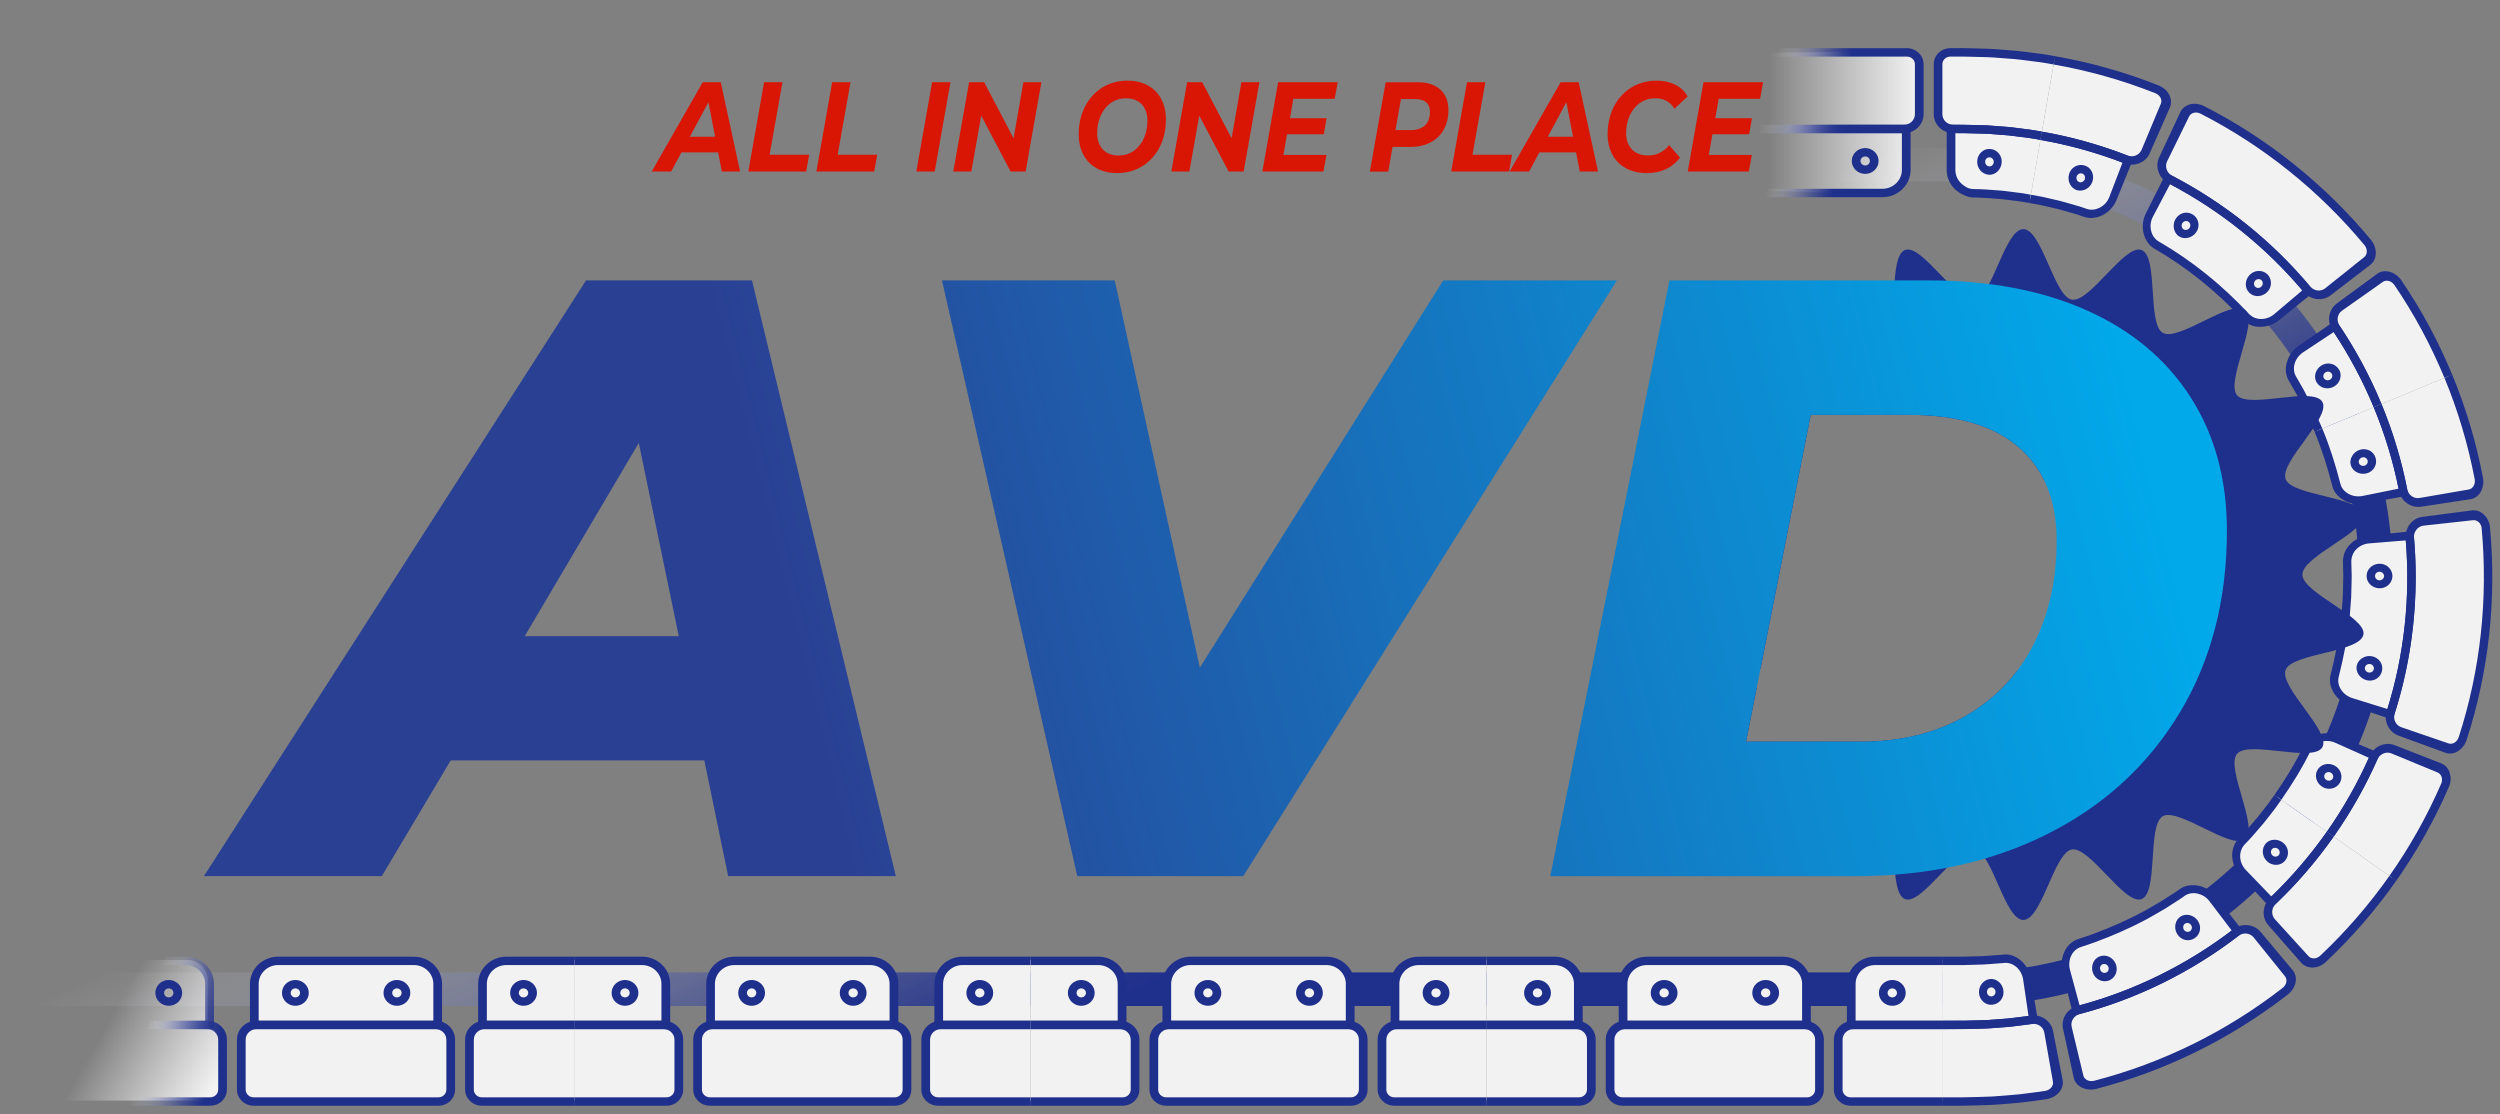 <svg width="893" height="398" viewBox="0 0 893 398" fill="none" xmlns="http://www.w3.org/2000/svg">
<rect x="0" y="0" width="893" height="398" fill="#808080" stroke="none"/>
<mask id="mask0_3047_1094" style="mask-type:luminance" maskUnits="userSpaceOnUse" x="0" y="0" width="893" height="398">
<path d="M892.8 0H0V397.51H892.8V0Z" fill="white"/>
</mask>
<g mask="url(#mask0_3047_1094)">
<path d="M701.4 359.34H-12.75V347.34H701.4C779.29 347.34 842.66 283.97 842.66 206.08C842.66 128.19 779.29 64.82 701.4 64.82H636.01V52.82H701.4C785.91 52.82 854.66 121.57 854.66 206.08C854.66 290.59 785.91 359.34 701.4 359.34Z" fill="url(#paint0_linear_3047_1094)"/>
<path d="M610.66 22.55L610.86 42.29L615.12 46.79V63.99L620.25 67.92L674.52 69.27L680.64 64.97L681.82 46.6L685.47 42.3V22.11L682.46 18.25L616.1 18.99C613.96 19.01 610.79 20.49 610.66 22.55Z" fill="url(#paint1_linear_3047_1094)"/>
<path d="M704.46 69.35L707.06 69.41C707.93 69.42 708.8 69.45 709.66 69.54L714.84 69.93C716.56 70.09 718.28 70.36 719.99 70.56C720.85 70.68 721.71 70.76 722.56 70.9L725.11 71.36L733.75 21.87C732.22 21.61 730.7 21.3 729.17 21.09L724.56 20.5C723.02 20.32 721.49 20.09 719.95 19.95L715.32 19.59C713.78 19.48 712.23 19.35 710.69 19.26L706.05 19.14L701.41 19.03H697.37C694.78 19.03 692.7 21.1 692.78 23.6L693.44 43.27L697.49 45.81V62.03C697.49 64.03 698.33 65.84 699.69 67.14C700.03 67.47 700.4 67.76 700.8 68.02C701 68.15 701.21 68.27 701.41 68.38C701.59 68.5 701.78 68.6 701.97 68.7C702.75 69.1 703.58 69.33 704.46 69.35Z" fill="#F2F2F2"/>
<path d="M687.11 40.81V22.95C687.11 19.79 684.44 17.21 681.16 17.21H615.15C611.87 17.21 609.2 19.78 609.2 22.95V40.81C609.2 44.54 612.34 47.57 616.21 47.57H680.1C683.96 47.56 687.11 44.53 687.11 40.81ZM681.16 20.21C682.72 20.21 684 21.44 684 22.95V40.81C684 42.88 682.25 44.57 680.1 44.57H616.21C614.06 44.57 612.31 42.88 612.31 40.81V22.95C612.31 21.44 613.58 20.21 615.15 20.21H681.16Z" fill="url(#paint2_linear_3047_1094)"/>
<path d="M682.46 60.72V44.56H613.84V60.72C613.84 66.08 618.36 70.44 623.92 70.44H672.37C677.94 70.44 682.46 66.08 682.46 60.72ZM679.35 47.56V60.72C679.35 64.43 676.22 67.44 672.38 67.44H623.93C620.09 67.44 616.96 64.42 616.96 60.72V47.56H679.35Z" fill="url(#paint3_linear_3047_1094)"/>
<path d="M671.03 57.5C671.03 54.96 668.88 52.89 666.24 52.89C663.6 52.89 661.45 54.96 661.45 57.5C661.45 60.04 663.6 62.11 666.24 62.11C668.88 62.12 671.03 60.05 671.03 57.5ZM667.92 57.5C667.92 58.39 667.17 59.11 666.25 59.11C665.33 59.11 664.57 58.39 664.57 57.5C664.57 56.61 665.32 55.89 666.25 55.89C667.17 55.89 667.92 56.61 667.92 57.5Z" fill="#1F2F8C"/>
<path d="M729.37 47.03C728.06 46.81 726.77 46.54 725.45 46.36L721.51 45.86C720.19 45.7 718.88 45.51 717.57 45.38L713.61 45.08L709.65 44.78L705.68 44.68L701.71 44.58L697.72 44.57C695.57 44.57 693.82 42.88 693.82 40.81V22.95C693.82 21.44 695.09 20.21 696.66 20.21H700.79C701.43 20.2 702.29 20.23 703.06 20.25L705.42 20.31L710.13 20.43C711.7 20.47 713.27 20.64 714.84 20.74L719.55 21.1C721.12 21.22 722.68 21.47 724.24 21.65L728.93 22.25C730.49 22.45 732.04 22.78 733.59 23.04L734.11 20.08C732.53 19.81 730.96 19.49 729.37 19.28L724.61 18.67C723.02 18.49 721.44 18.23 719.84 18.11L715.06 17.74C713.47 17.64 711.87 17.47 710.28 17.42L705.49 17.29L703.1 17.23C702.32 17.21 701.44 17.18 700.81 17.19H696.68C693.4 17.19 690.73 19.76 690.73 22.93V40.79C690.73 44.52 693.87 47.55 697.74 47.55L701.73 47.56L705.63 47.66L709.53 47.76L713.42 48.05L717.31 48.34C718.6 48.47 719.89 48.66 721.18 48.82L725.05 49.31C726.34 49.48 727.61 49.75 728.89 49.97L729.37 47.03Z" fill="#1F2F8C"/>
<path d="M725.44 69.56L722.9 69.1C722.05 68.95 721.19 68.88 720.34 68.76C718.63 68.56 716.92 68.3 715.2 68.12C711.75 67.88 708.32 67.53 704.85 67.53C704.03 67.51 703.25 67.3 702.53 66.94C702.17 66.76 701.83 66.54 701.51 66.29C701.17 66.04 700.8 65.77 700.5 65.47C699.24 64.25 698.46 62.57 698.46 60.72V47.56C701.08 47.53 703.61 47.62 706.15 47.68C707.42 47.72 708.69 47.72 709.96 47.79L713.76 48.08L717.56 48.37L721.34 48.85L725.12 49.33C726.38 49.51 727.62 49.77 728.87 49.98L729.39 47.02C727.99 46.79 726.6 46.48 725.18 46.31L720.95 45.77C718.13 45.35 715.29 45.19 712.45 44.97C709.62 44.69 706.77 44.71 703.92 44.62C701.08 44.51 698.21 44.57 695.36 44.56V60.72C695.36 63.4 696.49 65.83 698.32 67.59C699.23 68.47 700.34 69.18 701.51 69.68C702.53 70.2 703.63 70.51 704.8 70.54C708.19 70.54 711.55 70.89 714.93 71.12C716.61 71.29 718.28 71.54 719.95 71.74C720.79 71.85 721.63 71.93 722.46 72.07L724.95 72.52L725.44 69.56Z" fill="#1F2F8C"/>
<path d="M715 58.15C715.24 55.62 713.41 53.4 710.91 53.21C710.29 53.17 709.69 53.24 709.14 53.44C708.59 53.66 708.09 53.99 707.67 54.39C706.82 55.21 706.29 56.35 706.25 57.62C706.21 58.89 706.66 60.06 707.4 60.91C707.77 61.34 708.22 61.69 708.72 61.93C709.22 62.19 709.77 62.37 710.35 62.42C712.67 62.61 714.76 60.68 715 58.15ZM712.16 57.94C712.09 58.83 711.36 59.5 710.53 59.43C709.7 59.37 709.05 58.59 709.1 57.7C709.14 56.81 709.87 56.14 710.73 56.21C711.58 56.27 712.23 57.05 712.16 57.94Z" fill="#1F2F8C"/>
<path d="M780.46 40.42L772.13 58.32C772.77 60.3 773.35 62.3 773.91 64.27L766.07 79.57C766.79 81.44 767.53 83.19 768.14 85.1C781.42 92.92 793.24 103.05 803.16 114.65C805.35 115 807.58 115.38 809.85 115.8C814.78 112.14 819.74 108.5 824.71 104.92C826.56 104.95 828.42 105.01 830.31 105.09L846.19 92.63C846.5 90.94 846.79 89.24 847.07 87.52C830.76 67.79 810.34 51.59 787.59 40.04C785.37 38.93 781.48 38.58 780.46 40.42Z" fill="#F2F2F2"/>
<path d="M745.6 76.61C742.28 75.4 738.86 74.52 735.48 73.54L730.32 72.35L729.03 72.05L727.73 71.82L725.12 71.36L733.76 21.87C746.17 24.03 758.36 27.47 770.08 32.1C772.88 33.19 774.28 36 773.19 38.28L764.84 56.09L760.12 56.96L754.17 72.05C753.44 73.91 752.09 75.32 750.55 76.12C749.03 76.88 747.26 77.16 745.6 76.61Z" fill="#F2F2F2"/>
<path d="M818.49 135.27C822.05 141.21 825.16 147.4 827.84 153.78L874.25 134.55C869.51 123.09 863.61 112.1 856.7 101.82C855 99.35 851.9 98.62 849.94 100.15L834.32 112.12C834.41 113.72 834.52 115.28 834.55 116.87L821.08 125.91C817.78 128.16 816.62 132.35 818.49 135.27Z" fill="#F2F2F2"/>
<path d="M832.5 105.49L846.66 94.61C849.18 92.7 849.32 88.68 846.92 85.69C830.58 65.99 810.24 49.64 787.42 37.96C785.72 37.09 783.89 36.87 782.33 37.26C780.75 37.68 779.45 38.67 778.78 40.1L771.22 56.29C770.43 57.98 770.44 59.83 771.05 61.46C771.64 63.13 772.82 64.59 774.49 65.45C792.95 75.05 809.48 88.33 822.85 104.27C823.48 104.97 824.19 105.55 824.96 105.99C825.73 106.42 826.58 106.69 827.45 106.81C829.19 107.03 831.02 106.62 832.5 105.49ZM844.61 87.59C845.75 88.98 845.67 90.91 844.5 91.84L830.55 102.99C829.74 103.64 828.73 103.87 827.77 103.75C826.81 103.62 825.89 103.13 825.17 102.33C811.54 86.09 794.7 72.55 775.89 62.77C773.99 61.8 773.19 59.49 774.09 57.63L781.96 41.59C782.62 40.23 784.46 39.79 786.06 40.61C808.5 52.11 828.53 68.2 844.61 87.59Z" fill="#1F2F8C"/>
<path d="M814.14 114.35L826.66 104.14C812.31 86.45 794.11 71.94 773.79 61.7L766.54 76.14C765.34 78.54 765.14 81.17 765.7 83.43C766.29 85.66 767.57 87.69 769.58 88.84C781.27 95.6 791.88 104.21 801.07 114.12C801.9 114.94 802.79 115.63 803.83 116.06C804.86 116.5 806.01 116.73 807.19 116.75C809.57 116.77 812.06 116.03 814.14 114.35ZM822.39 103.71L812.35 112.21C810.93 113.41 809.2 113.97 807.56 113.94C806.74 113.93 805.95 113.76 805.23 113.45C804.52 113.13 803.86 112.67 803.28 112.08C793.88 101.96 783.04 93.16 771.09 86.25C769.67 85.43 768.75 84.03 768.38 82.42C767.99 80.86 768.15 79.05 769.02 77.41L775.15 65.77C793.13 75.23 809.26 88.2 822.39 103.71Z" fill="#1F2F8C"/>
<path d="M784.52 82.91C785.96 80.8 785.41 78 783.3 76.65C782.25 75.98 781.03 75.79 779.9 76.09C778.76 76.4 777.74 77.15 777.1 78.24C776.45 79.33 776.29 80.57 776.53 81.67C776.76 82.78 777.37 83.81 778.36 84.44C780.31 85.7 783.08 85 784.52 82.91ZM782.12 81.37C781.63 82.12 780.67 82.36 779.96 81.91C779.26 81.46 779.07 80.47 779.53 79.72C780 78.96 780.96 78.72 781.69 79.19C782.41 79.64 782.6 80.62 782.12 81.37Z" fill="#1F2F8C"/>
<path d="M809.72 104.45C811.58 102.72 811.69 99.83 809.97 98.02C808.18 96.27 805.27 96.39 803.53 98.24C801.78 100.1 801.76 102.9 803.42 104.53C805.03 106.22 807.86 106.18 809.72 104.45ZM807.76 102.38C807.12 103 806.13 103.01 805.56 102.41C804.98 101.81 804.98 100.84 805.6 100.2C806.22 99.57 807.25 99.52 807.84 100.13C808.44 100.75 808.4 101.76 807.76 102.38Z" fill="#1F2F8C"/>
<path d="M850.66 144.32C846.61 134.53 841.58 125.14 835.69 116.33C834.51 114.56 834.84 112.2 836.54 110.99L851.14 100.7C852.37 99.83 854.22 100.31 855.25 101.77C862.35 112.18 868.34 123.35 873.16 135L875.93 133.85C871.03 122.01 864.94 110.66 857.73 100.08C855.52 96.95 851.63 95.94 849.1 97.83L834.7 108.4C831.7 110.64 831.08 114.91 833.2 117.99C838.99 126.64 843.92 135.85 847.9 145.46L850.66 144.32Z" fill="#1F2F8C"/>
<path d="M829.53 153.07C826.84 146.73 823.78 140.54 820.22 134.62C818.5 131.86 819.54 127.96 822.63 125.88L833.59 118.61C839.2 127.08 844 136.08 847.89 145.46L850.66 144.31C846.34 133.78 840.84 123.74 834.35 114.38L821.06 123.56C818.84 125.1 817.48 127.25 816.83 129.55C816.19 131.85 816.44 134.18 817.65 136.15C821.13 141.94 824.12 147.99 826.75 154.2L829.53 153.07Z" fill="#1F2F8C"/>
<path d="M833.54 138.17C834.67 137.59 835.47 136.62 835.84 135.51C836.2 134.4 836.18 133.13 835.53 132.06C834.28 129.89 831.49 129.19 829.31 130.49C827.13 131.8 826.29 134.51 827.46 136.52C828.07 137.52 828.97 138.24 830.07 138.54C831.16 138.85 832.41 138.75 833.54 138.17ZM832.24 135.63C831.46 136.05 830.51 135.79 830.08 135.07C829.66 134.35 829.95 133.4 830.73 132.96C831.5 132.52 832.48 132.77 832.91 133.51C833.34 134.25 833.04 135.21 832.24 135.63Z" fill="#1F2F8C"/>
<path d="M771 30.5C759.09 25.78 746.69 22.28 734.08 20.08L733.56 23.04C745.97 25.21 758.17 28.65 769.89 33.3C771.56 33.96 772.45 35.63 771.86 37.02L764.98 53.51C764.17 55.42 761.91 56.34 759.93 55.55C750.06 51.71 739.8 48.85 729.37 47.03L728.85 49.99C739.09 51.78 749.15 54.58 758.84 58.35C760.59 59.05 762.47 58.95 764.11 58.31C765.73 57.7 767.13 56.48 767.88 54.78L775.07 38.43C775.71 36.98 775.59 35.36 774.87 33.89C774.16 32.42 772.77 31.22 771 30.5Z" fill="#1F2F8C"/>
<path d="M729.37 47.03L728.85 49.99C738.85 51.73 748.68 54.45 758.16 58.08L753.45 70.36C752.78 72.09 751.54 73.4 750.1 74.14C748.65 74.89 746.99 75.16 745.44 74.63L743 73.8C742.18 73.53 741.35 73.32 740.52 73.08C738.86 72.63 737.22 72.11 735.55 71.69L730.52 70.53C729.69 70.32 728.84 70.16 727.99 70.02L725.45 69.57L724.93 72.53L727.42 72.97C728.25 73.1 729.08 73.26 729.9 73.47L734.82 74.6C736.45 75.01 738.06 75.52 739.68 75.96C740.49 76.2 741.31 76.39 742.11 76.66L744.5 77.48C745.6 77.85 746.73 77.95 747.86 77.8C748.99 77.66 750.07 77.37 751.12 76.82C753.2 75.75 755.04 73.86 756.05 71.38L762.13 56.41C751.58 52.14 740.58 48.98 729.37 47.03Z" fill="#1F2F8C"/>
<path d="M747.43 64.81C748.23 62.4 746.97 59.73 744.54 59.09C742.13 58.41 739.66 59.85 739.03 62.32C738.4 64.79 739.71 67.31 741.95 67.95C744.2 68.54 746.63 67.23 747.43 64.81ZM744.72 63.94C744.46 64.79 743.59 65.3 742.79 65.07C741.99 64.84 741.53 63.96 741.77 63.1C742.01 62.24 742.87 61.74 743.7 61.97C744.52 62.2 744.98 63.08 744.72 63.94Z" fill="#1F2F8C"/>
<path d="M883.56 183.91L863.98 186.48C862.66 188.08 861.39 189.64 859.97 191.17L842.84 192.76C841.65 194.38 840.45 195.95 839.26 197.49C839.47 205.21 839.1 212.94 838.12 220.55C837.09 228.16 835.4 235.63 833.15 242.91L834.51 246.01C834.97 247.06 835.41 248.12 835.79 249.17C841.51 251.36 847.22 253.59 852.92 255.87C853.9 257.45 854.87 259.06 855.83 260.7L874.86 267.43C876.44 266.78 878.02 266.11 879.61 265.41C887.5 240.99 890.19 215.06 887.73 189.74C887.6 187.25 885.61 183.79 883.56 183.91Z" fill="#F2F2F2"/>
<path d="M834.37 173.88C832.67 167.04 830.59 160.28 827.84 153.77L874.25 134.54C879.07 146.18 882.7 158.32 885.07 170.69C885.6 173.65 883.97 176.34 881.49 176.63L861.96 179.13L858.75 175.6L842.82 178.67C840.85 179.05 838.97 178.66 837.46 177.79C835.91 176.94 834.76 175.58 834.37 173.88Z" fill="#F2F2F2"/>
<path d="M823.99 266.83C820.98 273.06 817.32 278.97 813.37 284.65L854.46 313.55C861.59 303.42 867.71 292.57 872.7 281.21C873.98 278.49 872.86 275.45 870.52 274.62L852.05 267.84C850.79 268.79 849.46 269.69 848.13 270.56L833.28 264.03C831.45 263.23 829.49 263.17 827.82 263.68C826.15 264.18 824.83 265.3 823.99 266.83Z" fill="#F2F2F2"/>
<path d="M856.7 262.75L873.48 268.87C876.44 269.97 879.87 267.91 881.1 264.27C885.05 252.08 887.75 239.47 889.13 226.74C890.52 214.01 890.61 201.2 889.43 188.45C889.32 186.55 888.4 184.9 887.23 183.79C886.04 182.68 884.52 182.11 882.96 182.32L865.25 184.62C863.4 184.86 861.83 185.87 860.77 187.25C860.24 187.94 859.84 188.73 859.61 189.58C859.36 190.43 859.22 191.35 859.29 192.29C861.09 213.02 858.85 234.11 852.55 253.95C851.35 257.5 853.21 261.44 856.7 262.75ZM878.24 263.35C877.67 265.06 876.04 266.04 874.61 265.55L857.71 259.75C855.75 259.07 854.72 256.87 855.4 254.86C861.82 234.65 864.1 213.16 862.27 192.04C862.18 190.97 862.55 189.97 863.14 189.2C863.73 188.43 864.61 187.89 865.63 187.77L883.39 185.81C884.88 185.64 886.33 186.95 886.44 188.74C888.77 213.78 886.05 239.33 878.24 263.35Z" fill="#1F2F8C"/>
<path d="M839.32 251.98L854.65 257.08C861.87 235.48 864.36 212.34 862.09 189.69L846.02 191.31C843.35 191.58 841.01 192.82 839.37 194.52C838.55 195.37 837.91 196.34 837.5 197.38C837.29 197.9 837.15 198.44 837.06 199C836.95 199.56 836.89 200.13 836.9 200.71L837.03 205.79C837.01 207.48 836.94 209.17 836.91 210.87C836.88 211.72 836.89 212.56 836.84 213.41L836.64 215.94C836.48 217.62 836.45 219.32 836.21 220.99C835.5 227.71 834.18 234.34 832.53 240.87C831.88 243.1 832.38 245.42 833.62 247.44C834.79 249.42 836.78 251.13 839.32 251.98ZM852.78 253.26L840.22 249.35C836.69 248.22 834.53 244.75 835.42 241.63C837.11 234.95 838.46 228.18 839.19 221.31C839.43 219.6 839.47 217.87 839.63 216.15L839.83 213.57C839.89 212.71 839.88 211.84 839.91 210.98C839.94 209.25 840.02 207.52 840.03 205.79L839.89 200.6C839.89 198.95 840.48 197.43 841.62 196.25C842.75 195.08 844.37 194.25 846.22 194.1L859.33 193.03C861 213.27 858.83 233.85 852.78 253.26Z" fill="#1F2F8C"/>
<path d="M849.88 210.14C852.42 210.22 854.56 208.25 854.59 205.74C854.52 203.23 852.4 201.27 849.86 201.36C847.32 201.45 845.29 203.43 845.36 205.76C845.33 208.1 847.32 210.06 849.88 210.14ZM849.95 207.29C849.05 207.28 848.37 206.59 848.36 205.76C848.34 204.92 849.04 204.23 849.93 204.22C850.82 204.21 851.56 204.89 851.59 205.75C851.6 206.61 850.83 207.3 849.95 207.29Z" fill="#1F2F8C"/>
<path d="M845.36 242.97C847.82 243.61 850.28 242.15 850.84 239.71C851.11 238.49 850.89 237.29 850.22 236.33C849.54 235.37 848.5 234.66 847.25 234.42C846 234.18 844.78 234.44 843.83 235.04C842.87 235.64 842.1 236.56 841.84 237.7C841.32 239.96 842.9 242.33 845.36 242.97ZM846 240.2C845.13 239.99 844.58 239.17 844.77 238.35C844.96 237.54 845.82 237.03 846.69 237.21C847.56 237.39 848.11 238.22 847.92 239.06C847.73 239.89 846.87 240.4 846 240.2Z" fill="#1F2F8C"/>
<path d="M833.58 298.86C839.68 290.19 844.92 280.92 849.2 271.23C849.64 270.25 850.44 269.55 851.33 269.16C852.22 268.77 853.25 268.71 854.2 269.11L870.71 275.93C872.1 276.5 872.73 278.34 871.97 279.97C866.95 291.54 860.74 302.58 853.49 312.88L855.94 314.61C863.3 304.14 869.61 292.92 874.71 281.17C875.53 279.44 875.52 277.56 875.03 276.02C874.52 274.47 873.47 273.25 871.99 272.67L855.35 266.17C853.61 265.49 851.75 265.62 850.16 266.32C849.36 266.67 848.63 267.18 848.02 267.81C847.39 268.43 846.83 269.17 846.44 270.03C842.24 279.54 837.1 288.64 831.11 297.15L833.58 298.86Z" fill="#1F2F8C"/>
<path d="M814.87 285.7C818.81 280.04 822.46 274.16 825.47 267.95C825.84 267.22 826.39 266.62 826.99 266.11C827.59 265.6 828.3 265.23 829.08 264.98C830.63 264.5 832.45 264.55 834.15 265.31L846.16 270.68C842.02 279.95 836.97 288.82 831.13 297.13L833.58 298.86C840.13 289.55 845.71 279.56 850.17 269.09L835.3 262.78C832.83 261.74 830.18 261.69 827.93 262.39C825.65 263.08 823.9 264.57 822.79 266.61C819.84 272.68 816.28 278.44 812.42 283.97L814.87 285.7Z" fill="#1F2F8C"/>
<path d="M829.63 281.11C831.82 282.41 834.61 281.7 835.86 279.53C837.04 277.32 836.09 274.56 833.83 273.42C831.55 272.27 828.87 273.04 827.77 275.09C826.6 277.12 827.44 279.82 829.63 281.11ZM831.05 278.65C830.27 278.21 829.98 277.27 830.4 276.55C830.82 275.83 831.74 275.55 832.54 275.97C833.32 276.38 833.67 277.36 833.24 278.1C832.8 278.83 831.82 279.08 831.05 278.65Z" fill="#1F2F8C"/>
<path d="M886.91 170.62C884.52 158.04 880.84 145.69 875.94 133.85L873.17 135C877.99 146.65 881.61 158.8 883.96 171.18C884.28 172.95 883.32 174.59 881.84 174.85L864.24 177.88C862.2 178.22 860.23 176.8 859.86 174.7C857.81 164.31 854.73 154.12 850.68 144.33L847.91 145.48C851.89 155.09 854.91 165.08 856.92 175.28C857.58 178.97 861.12 181.53 864.8 181L882.46 178.31C885.58 177.85 887.58 174.4 886.91 170.62Z" fill="#1F2F8C"/>
<path d="M850.66 144.32L847.89 145.47C851.78 154.85 854.76 164.6 856.77 174.56L843.87 177.16C840.27 177.86 836.67 175.86 835.96 172.69C834.24 166.02 832.19 159.43 829.52 153.08L826.75 154.23C829.37 160.44 831.37 166.89 833.05 173.41C833.55 175.67 835.13 177.47 837.16 178.65C839.15 179.83 841.72 180.38 844.36 179.9L860.26 177.01C858.23 165.81 855.01 154.84 850.66 144.32Z" fill="#1F2F8C"/>
<path d="M845.34 169.09C847.82 168.47 849.26 166.01 848.58 163.6C848.24 162.4 847.44 161.46 846.42 160.93C845.36 160.41 844.1 160.29 842.89 160.68C841.68 161.07 840.74 161.88 840.19 162.86C839.6 163.86 839.39 165.02 839.71 166.15C840.34 168.39 842.89 169.71 845.34 169.09ZM844.57 166.35C843.71 166.59 842.83 166.13 842.6 165.32C842.37 164.52 842.88 163.65 843.73 163.4C844.58 163.15 845.47 163.6 845.7 164.43C845.93 165.26 845.42 166.12 844.57 166.35Z" fill="#1F2F8C"/>
<path d="M817.91 347.9L805.21 332.78C803.13 332.51 801.09 332.21 799.07 331.89L788.51 318.31C786.53 318.21 784.59 318.09 782.61 317.84C780.99 318.89 779.43 320.02 777.78 321.01L772.84 323.98L767.76 326.7C766.07 327.6 764.3 328.36 762.58 329.21C755.62 332.41 748.42 335.02 741.07 337.04C739.83 338.88 738.54 340.74 737.2 342.61C738.42 348.63 739.6 354.66 740.72 360.68C739.91 362.34 739.06 364 738.19 365.68L742.71 385.36C744.11 386.36 745.53 387.35 746.97 388.33C759.38 385.11 771.45 380.63 782.9 374.95C794.35 369.26 805.2 362.4 815.23 354.54C817.17 352.98 819.11 349.57 817.91 347.9Z" fill="#F2F2F2"/>
<path d="M799.89 300.99L801.72 299.07L802.64 298.11L803.51 297.11L806.99 293.1L810.26 288.93L811.08 287.89L811.84 286.81L813.37 284.65L854.46 313.55C847.22 323.84 838.95 333.4 829.81 342.04C828.73 343.07 827.4 343.62 826.15 343.65C824.87 343.66 823.69 343.18 822.89 342.22L810.29 327.12C810.75 325.61 811.12 324.02 811.51 322.49L800.36 310.71C798.99 309.26 798.28 307.44 798.21 305.7C798.17 304.83 798.31 303.98 798.59 303.2C798.86 302.37 799.28 301.63 799.89 300.99Z" fill="#F2F2F2"/>
<path d="M715.93 342.13C714.21 342.31 712.47 342.4 710.75 342.55C709.89 342.61 709.02 342.7 708.16 342.74L705.56 342.8L702.96 342.87L701.66 342.91C701.24 342.92 700.66 342.91 700.17 342.92H694.01V393.16H698.04H700.06C700.74 393.16 701.36 393.17 702.18 393.14C705.27 393.06 708.36 393.01 711.45 392.88L720.71 392.16L729.93 390.98C732.89 390.46 734.87 388 734.32 385.56L730.14 366.32L725.75 364.52L723.31 348.48C722.67 344.54 719.37 341.68 715.93 342.13Z" fill="#F2F2F2"/>
<path d="M736.91 367.49L740.73 384.94C741.39 388.03 744.97 389.86 748.71 388.97C773.55 382.56 797 370.97 817.2 355.25C818.7 354.07 819.66 352.5 819.98 350.92C820.3 349.35 819.93 347.72 818.92 346.52L807.45 332.83C806.24 331.39 804.59 330.66 802.82 330.47C801.06 330.3 799.24 330.76 797.76 331.92C781.26 344.6 762.24 353.98 742.12 359.3C740.31 359.84 738.81 360.87 737.87 362.37C736.92 363.84 736.51 365.67 736.91 367.49ZM747.96 386.07C746.21 386.49 744.5 385.62 744.16 384.15L740 366.78C739.52 364.74 740.84 362.79 742.89 362.2C763.39 356.78 782.77 347.22 799.58 334.3C801.25 332.98 803.68 333.22 804.99 334.83L816.2 348.74C817.15 349.91 816.78 351.77 815.36 352.88C795.48 368.36 772.4 379.77 747.96 386.07Z" fill="#1F2F8C"/>
<path d="M736.7 347.11L740.61 362.79C762.74 357.36 783.57 346.95 801.43 332.86L791.41 320.18C789.75 318.08 787.45 316.79 785.17 316.35C784.04 316.15 782.87 316.12 781.74 316.3C780.62 316.49 779.56 316.91 778.62 317.58C777.27 318.6 775.82 319.46 774.4 320.38C772.98 321.29 771.58 322.23 770.09 323.04C768.62 323.87 767.17 324.74 765.7 325.55L761.2 327.85C755.13 330.77 748.89 333.37 742.45 335.39C740.24 336.09 738.51 337.65 737.48 339.8C736.45 341.95 736.05 344.5 736.7 347.11ZM742.82 359.1L739.39 346.4C738.45 342.8 740.24 339.21 743.35 338.25C749.92 336.18 756.3 333.53 762.51 330.54L767.11 328.18C768.62 327.35 770.1 326.46 771.6 325.61C773.12 324.79 774.55 323.82 776 322.89C777.45 321.95 778.93 321.07 780.31 320.03C781.65 319.08 783.3 318.83 784.92 319.18C786.55 319.54 788.07 320.41 789.21 321.9L797.17 332.38C781.01 344.68 762.44 353.82 742.82 359.1Z" fill="#1F2F8C"/>
<path d="M777.67 333.6C778.32 334.68 779.36 335.45 780.48 335.73C781.6 336 782.82 335.83 783.87 335.16C785.98 333.82 786.52 331 785.05 328.88C783.62 326.81 780.85 326.14 778.89 327.39C777.91 328.02 777.29 329.03 777.07 330.17C776.86 331.29 777.01 332.5 777.67 333.6ZM780.09 332.1C779.62 331.34 779.81 330.36 780.51 329.91C781.21 329.46 782.18 329.7 782.67 330.44C783.16 331.18 782.97 332.16 782.25 332.63C781.53 333.09 780.56 332.85 780.09 332.1Z" fill="#1F2F8C"/>
<path d="M747.53 347.33C748.31 349.75 750.87 351.07 753.24 350.27C755.6 349.43 756.7 346.7 755.77 344.36C754.82 341.98 752.31 340.81 750.12 341.59C747.91 342.32 746.75 344.9 747.53 347.33ZM750.22 346.41C749.93 345.57 750.34 344.67 751.13 344.4C751.93 344.15 752.81 344.56 753.12 345.4C753.43 346.23 753.04 347.18 752.23 347.44C751.41 347.72 750.51 347.26 750.22 346.41Z" fill="#1F2F8C"/>
<path d="M694 367.6L701.98 367.59L709.93 367.38L717.86 366.78L725.75 365.78C727.85 365.43 729.85 366.77 730.22 368.81L733.31 386.4C733.58 387.88 732.35 389.35 730.58 389.66C727.47 390.15 724.33 390.49 721.21 390.9C718.08 391.22 714.94 391.41 711.8 391.66C708.66 391.83 705.52 391.85 702.37 391.94L701.22 391.96H700.19H698.13H694V394.96H698.13H700.19H701.22L702.39 394.94C705.58 394.85 708.78 394.82 711.97 394.65C715.16 394.4 718.35 394.21 721.53 393.88C724.7 393.47 727.89 393.12 731.05 392.62C734.83 391.96 737.4 388.87 736.77 385.77L733.34 368.24C732.59 364.58 728.99 362.17 725.3 362.8L717.56 363.78L709.78 364.37L701.98 364.58L694.01 364.59V367.6H694Z" fill="#1F2F8C"/>
<path d="M694 344.72H700.06H701.55L702.85 344.68L705.44 344.61C707.17 344.57 708.9 344.55 710.62 344.38L715.79 343.98C719.02 343.56 722.11 346.21 722.67 349.88L724.58 362.9C722.06 363.21 719.54 363.57 717.02 363.83L709.42 364.4L701.8 364.59L694.01 364.6V367.6C699.74 367.62 705.43 367.59 711.11 367.28L715.37 366.96C716.79 366.86 718.21 366.76 719.62 366.55L723.85 366.01L725.97 365.74L728.07 365.37L725.42 349.43C724.97 346.77 723.6 344.61 721.81 343.06C720 341.51 717.78 340.69 715.48 340.99L710.43 341.38C708.75 341.55 707.05 341.57 705.36 341.61L702.82 341.68L701.55 341.72H700.06H694V344.72Z" fill="#1F2F8C"/>
<path d="M706.89 354.52C706.97 357.05 709.08 359.14 711.57 358.9C714.07 358.71 715.9 356.5 715.64 353.96C715.39 351.43 713.29 349.51 710.96 349.69C708.65 349.92 706.81 351.96 706.89 354.52ZM709.74 354.42C709.69 353.53 710.33 352.75 711.16 352.69C711.99 352.63 712.73 353.3 712.8 354.18C712.87 355.07 712.23 355.84 711.38 355.91C710.52 355.97 709.79 355.31 709.74 354.42Z" fill="#1F2F8C"/>
<path d="M830.87 343.54C840.17 334.77 848.59 325.06 855.95 314.59L853.5 312.86C846.26 323.16 837.97 332.71 828.81 341.35C827.51 342.59 825.63 342.68 824.61 341.56L812.59 328.35C811.2 326.81 811.33 324.37 812.87 322.9C820.53 315.59 827.48 307.52 833.57 298.86L831.12 297.13C825.14 305.63 818.32 313.55 810.8 320.73C809.42 322.02 808.75 323.8 808.59 325.51C808.46 327.24 808.97 329.03 810.2 330.43L821.97 343.87C824.03 346.25 828.13 346.23 830.87 343.54Z" fill="#1F2F8C"/>
<path d="M833.58 298.86L831.13 297.13C825.29 305.44 818.65 313.18 811.34 320.23L802.21 310.76C799.65 308.07 799.54 304.09 801.75 301.69C804.19 299.24 806.38 296.57 808.63 293.96L811.83 289.89C812.38 289.22 812.88 288.52 813.37 287.81L814.87 285.7L812.42 283.97L810.95 286.03C810.47 286.72 809.98 287.41 809.44 288.06L806.31 292.04C804.1 294.59 801.96 297.21 799.57 299.6C798.77 300.44 798.2 301.44 797.85 302.52C797.46 303.57 797.29 304.71 797.34 305.88C797.43 308.22 798.37 310.7 800.19 312.66L811.17 324.51C819.51 316.78 827.03 308.16 833.58 298.86Z" fill="#1F2F8C"/>
<path d="M809.79 307.65C811.62 309.39 814.6 309.39 816.2 307.47C817.84 305.57 817.58 302.72 815.61 301.1C813.65 299.48 810.8 299.59 809.28 301.36C807.8 303.15 807.93 305.88 809.79 307.65ZM811.74 305.57C811.08 304.97 810.99 303.97 811.53 303.34C812.08 302.71 813.07 302.67 813.74 303.25C814.41 303.83 814.51 304.83 813.95 305.48C813.4 306.12 812.4 306.17 811.74 305.57Z" fill="#1F2F8C"/>
<path d="M650.01 389.62L649.81 369.88L645.55 365.38V348.18L640.42 344.25L586.15 342.9L580.03 347.2L578.85 365.57L575.2 369.87V390.06L578.21 393.92L644.57 393.18C646.71 393.16 649.88 391.67 650.01 389.62Z" fill="#F2F2F2"/>
<path d="M668.87 342.9H694.01V393.14H661.25C658.66 393.14 656.58 391.07 656.66 388.57L657.32 368.9L661.37 366.36V350.13C661.36 346.14 664.72 342.9 668.87 342.9Z" fill="#F2F2F2"/>
<path d="M555.66 342.9H531.03V393.14H563.29C565.88 393.14 567.96 391.07 567.88 388.57L567.22 368.9L563.17 366.36V350.13C563.16 346.14 559.8 342.9 555.66 342.9Z" fill="#F2F2F2"/>
<path d="M573.57 371.36V389.22C573.57 392.38 576.24 394.96 579.52 394.96H645.53C648.81 394.96 651.48 392.39 651.48 389.22V371.36C651.48 367.63 648.34 364.6 644.47 364.6H580.57C576.71 364.6 573.57 367.63 573.57 371.36ZM579.51 391.96C577.95 391.96 576.67 390.73 576.67 389.22V371.36C576.67 369.29 578.42 367.6 580.57 367.6H644.46C646.61 367.6 648.36 369.29 648.36 371.36V389.22C648.36 390.73 647.09 391.96 645.52 391.96H579.51Z" fill="#1F2F8C"/>
<path d="M578.21 351.45V367.61H646.83V351.45C646.83 346.09 642.31 341.73 636.75 341.73H588.3C582.73 341.72 578.21 346.09 578.21 351.45ZM581.32 364.6V351.44C581.32 347.73 584.45 344.719 588.29 344.719H636.74C640.58 344.719 643.71 347.74 643.71 351.44V364.6H581.32Z" fill="#1F2F8C"/>
<path d="M625.91 354.659C625.91 357.199 628.06 359.269 630.7 359.269C633.34 359.269 635.49 357.199 635.49 354.659C635.49 352.119 633.34 350.049 630.7 350.049C628.06 350.049 625.91 352.119 625.91 354.659ZM629.02 354.659C629.02 353.769 629.77 353.049 630.69 353.049C631.61 353.049 632.37 353.769 632.37 354.659C632.37 355.549 631.62 356.269 630.69 356.269C629.77 356.279 629.02 355.549 629.02 354.659Z" fill="#1F2F8C"/>
<path d="M589.64 354.659C589.64 357.199 591.79 359.269 594.43 359.269C597.07 359.269 599.22 357.199 599.22 354.659C599.22 352.119 597.07 350.049 594.43 350.049C591.79 350.049 589.64 352.119 589.64 354.659ZM592.75 354.659C592.75 353.769 593.5 353.049 594.42 353.049C595.34 353.049 596.1 353.769 596.1 354.659C596.1 355.549 595.35 356.269 594.42 356.269C593.5 356.279 592.75 355.549 592.75 354.659Z" fill="#1F2F8C"/>
<path d="M531.03 367.6H562.97C565.12 367.6 566.87 369.29 566.87 371.36V389.22C566.87 390.73 565.6 391.96 564.03 391.96H531.03V394.96H564.03C567.31 394.96 569.98 392.39 569.98 389.22V371.36C569.98 367.63 566.84 364.6 562.97 364.6H531.03V367.6Z" fill="#1F2F8C"/>
<path d="M531.03 344.72H555.25C559.09 344.72 562.22 347.74 562.22 351.44V364.6H531.03V367.6H565.34V351.44C565.34 346.08 560.82 341.72 555.26 341.72H531.04V344.72H531.03Z" fill="#1F2F8C"/>
<path d="M544.41 354.66C544.41 357.2 546.56 359.27 549.2 359.27C551.84 359.27 553.99 357.2 553.99 354.66C553.99 352.12 551.84 350.05 549.2 350.05C546.56 350.05 544.41 352.12 544.41 354.66ZM547.52 354.66C547.52 353.77 548.27 353.05 549.19 353.05C550.11 353.05 550.87 353.77 550.87 354.66C550.87 355.55 550.12 356.27 549.19 356.27C548.27 356.28 547.52 355.55 547.52 354.66Z" fill="#1F2F8C"/>
<path d="M661.01 394.96H694V391.96H661.01C659.45 391.96 658.17 390.73 658.17 389.22V371.36C658.17 369.29 659.92 367.6 662.07 367.6H694V364.6H662.07C658.21 364.6 655.06 367.63 655.06 371.36V389.22C655.06 392.38 657.73 394.96 661.01 394.96Z" fill="#1F2F8C"/>
<path d="M694 367.6V364.6H662.82V351.44C662.82 347.73 665.95 344.72 669.79 344.72H694V341.72H669.79C664.23 341.72 659.71 346.08 659.71 351.44V367.6H694Z" fill="#1F2F8C"/>
<path d="M671.14 354.66C671.14 357.2 673.29 359.27 675.93 359.27C678.57 359.27 680.72 357.2 680.72 354.66C680.72 352.12 678.57 350.05 675.93 350.05C673.29 350.05 671.14 352.12 671.14 354.66ZM674.25 354.66C674.25 353.77 675 353.05 675.92 353.05C676.84 353.05 677.6 353.77 677.6 354.66C677.6 355.55 676.85 356.27 675.92 356.27C675 356.28 674.25 355.55 674.25 354.66Z" fill="#1F2F8C"/>
<path d="M487.04 389.62L486.84 369.88L482.58 365.38V348.18L477.45 344.25L423.18 342.9L417.06 347.2L415.88 365.57L412.23 369.87V390.06L415.24 393.92L481.6 393.18C483.73 393.16 486.91 391.67 487.04 389.62Z" fill="#F2F2F2"/>
<path d="M505.89 342.9H531.03V393.14H498.27C495.68 393.14 493.6 391.07 493.68 388.57L494.34 368.9L498.39 366.36V350.13C498.39 346.14 501.75 342.9 505.89 342.9Z" fill="#F2F2F2"/>
<path d="M392.68 342.9H368.05V393.14H400.31C402.9 393.14 404.98 391.07 404.9 388.57L404.24 368.9L400.19 366.36V350.13C400.18 346.14 396.83 342.9 392.68 342.9Z" fill="#F2F2F2"/>
<path d="M410.59 371.36V389.22C410.59 392.38 413.26 394.96 416.54 394.96H482.55C485.83 394.96 488.5 392.39 488.5 389.22V371.36C488.5 367.63 485.36 364.6 481.49 364.6H417.6C413.73 364.6 410.59 367.63 410.59 371.36ZM416.54 391.96C414.98 391.96 413.7 390.73 413.7 389.22V371.36C413.7 369.29 415.45 367.6 417.6 367.6H481.49C483.64 367.6 485.39 369.29 485.39 371.36V389.22C485.39 390.73 484.12 391.96 482.55 391.96H416.54Z" fill="#1F2F8C"/>
<path d="M415.23 351.45V367.61H483.85V351.45C483.85 346.09 479.33 341.73 473.77 341.73H425.32C419.76 341.72 415.23 346.09 415.23 351.45ZM418.34 364.6V351.44C418.34 347.73 421.47 344.719 425.31 344.719H473.76C477.6 344.719 480.73 347.74 480.73 351.44V364.6H418.34Z" fill="#1F2F8C"/>
<path d="M462.94 354.659C462.94 357.199 465.09 359.269 467.73 359.269C470.37 359.269 472.52 357.199 472.52 354.659C472.52 352.119 470.37 350.049 467.73 350.049C465.08 350.049 462.94 352.119 462.94 354.659ZM466.05 354.659C466.05 353.769 466.8 353.049 467.72 353.049C468.64 353.049 469.4 353.769 469.4 354.659C469.4 355.549 468.65 356.269 467.72 356.269C466.8 356.279 466.05 355.549 466.05 354.659Z" fill="#1F2F8C"/>
<path d="M426.67 354.659C426.67 357.199 428.82 359.269 431.46 359.269C434.1 359.269 436.25 357.199 436.25 354.659C436.25 352.119 434.1 350.049 431.46 350.049C428.81 350.049 426.67 352.119 426.67 354.659ZM429.78 354.659C429.78 353.769 430.53 353.049 431.45 353.049C432.37 353.049 433.13 353.769 433.13 354.659C433.13 355.549 432.38 356.269 431.45 356.269C430.53 356.279 429.78 355.549 429.78 354.659Z" fill="#1F2F8C"/>
<path d="M368.05 367.6H399.99C402.14 367.6 403.89 369.29 403.89 371.36V389.22C403.89 390.73 402.62 391.96 401.05 391.96H368.05V394.96H401.05C404.33 394.96 407 392.39 407 389.22V371.36C407 367.63 403.86 364.6 399.99 364.6H368.05V367.6Z" fill="#1F2F8C"/>
<path d="M368.05 344.72H392.27C396.11 344.72 399.24 347.74 399.24 351.44V364.6H368.05V367.6H402.36V351.44C402.36 346.08 397.84 341.72 392.28 341.72H368.06V344.72H368.05Z" fill="#1F2F8C"/>
<path d="M381.44 354.66C381.44 357.2 383.59 359.27 386.23 359.27C388.87 359.27 391.02 357.2 391.02 354.66C391.02 352.12 388.87 350.05 386.23 350.05C383.58 350.05 381.44 352.12 381.44 354.66ZM384.55 354.66C384.55 353.77 385.3 353.05 386.22 353.05C387.14 353.05 387.9 353.77 387.9 354.66C387.9 355.55 387.15 356.27 386.22 356.27C385.3 356.28 384.55 355.55 384.55 354.66Z" fill="#1F2F8C"/>
<path d="M498.04 394.96H531.03V391.96H498.04C496.48 391.96 495.2 390.73 495.2 389.22V371.36C495.2 369.29 496.95 367.6 499.1 367.6H531.03V364.6H499.1C495.24 364.6 492.09 367.63 492.09 371.36V389.22C492.09 392.38 494.76 394.96 498.04 394.96Z" fill="#1F2F8C"/>
<path d="M531.03 367.6V364.6H499.85V351.44C499.85 347.73 502.98 344.72 506.82 344.72H531.03V341.72H506.82C501.26 341.72 496.74 346.08 496.74 351.44V367.6H531.03Z" fill="#1F2F8C"/>
<path d="M508.17 354.66C508.17 357.2 510.32 359.27 512.96 359.27C515.6 359.27 517.75 357.2 517.75 354.66C517.75 352.12 515.6 350.05 512.96 350.05C510.31 350.05 508.17 352.12 508.17 354.66ZM511.28 354.66C511.28 353.77 512.03 353.05 512.95 353.05C513.87 353.05 514.63 353.77 514.63 354.66C514.63 355.55 513.88 356.27 512.95 356.27C512.03 356.28 511.28 355.55 511.28 354.66Z" fill="#1F2F8C"/>
<path d="M324.06 389.62L323.86 369.88L319.6 365.38V348.18L314.47 344.25L260.2 342.9L254.08 347.2L252.9 365.57L249.25 369.87V390.06L252.26 393.92L318.62 393.18C320.76 393.16 323.93 391.67 324.06 389.62Z" fill="#F2F2F2"/>
<path d="M342.92 342.9H368.06V393.14H335.3C332.71 393.14 330.63 391.07 330.71 388.57L331.37 368.9L335.42 366.36V350.13C335.41 346.14 338.77 342.9 342.92 342.9Z" fill="#F2F2F2"/>
<path d="M229.71 342.9H205.08V393.14H237.34C239.93 393.14 242.01 391.07 241.93 388.57L241.27 368.9L237.22 366.36V350.13C237.21 346.14 233.85 342.9 229.71 342.9Z" fill="#F2F2F2"/>
<path d="M247.62 371.36V389.22C247.62 392.38 250.29 394.96 253.57 394.96H319.58C322.86 394.96 325.53 392.39 325.53 389.22V371.36C325.53 367.63 322.39 364.6 318.52 364.6H254.63C250.76 364.6 247.62 367.63 247.62 371.36ZM253.57 391.96C252.01 391.96 250.73 390.73 250.73 389.22V371.36C250.73 369.29 252.48 367.6 254.63 367.6H318.52C320.67 367.6 322.42 369.29 322.42 371.36V389.22C322.42 390.73 321.15 391.96 319.58 391.96H253.57Z" fill="#1F2F8C"/>
<path d="M252.26 351.45V367.61H320.88V351.45C320.88 346.09 316.36 341.73 310.8 341.73H262.35C256.78 341.72 252.26 346.09 252.26 351.45ZM255.37 364.6V351.44C255.37 347.73 258.5 344.719 262.34 344.719H310.79C314.63 344.719 317.76 347.74 317.76 351.44V364.6H255.37Z" fill="#1F2F8C"/>
<path d="M299.96 354.659C299.96 357.199 302.11 359.269 304.75 359.269C307.39 359.269 309.54 357.199 309.54 354.659C309.54 352.119 307.39 350.049 304.75 350.049C302.11 350.049 299.96 352.119 299.96 354.659ZM303.07 354.659C303.07 353.769 303.82 353.049 304.74 353.049C305.66 353.049 306.42 353.769 306.42 354.659C306.42 355.549 305.67 356.269 304.74 356.269C303.82 356.279 303.07 355.549 303.07 354.659Z" fill="#1F2F8C"/>
<path d="M263.69 354.659C263.69 357.199 265.84 359.269 268.48 359.269C271.12 359.269 273.27 357.199 273.27 354.659C273.27 352.119 271.12 350.049 268.48 350.049C265.84 350.049 263.69 352.119 263.69 354.659ZM266.8 354.659C266.8 353.769 267.55 353.049 268.47 353.049C269.39 353.049 270.15 353.769 270.15 354.659C270.15 355.549 269.4 356.269 268.47 356.269C267.56 356.279 266.8 355.549 266.8 354.659Z" fill="#1F2F8C"/>
<path d="M205.08 367.6H237.02C239.17 367.6 240.92 369.29 240.92 371.36V389.22C240.92 390.73 239.65 391.96 238.08 391.96H205.08V394.96H238.08C241.36 394.96 244.03 392.39 244.03 389.22V371.36C244.03 367.63 240.89 364.6 237.02 364.6H205.08V367.6Z" fill="#1F2F8C"/>
<path d="M205.08 344.72H229.3C233.14 344.72 236.27 347.74 236.27 351.44V364.6H205.08V367.6H239.39V351.44C239.39 346.08 234.87 341.72 229.31 341.72H205.09V344.72H205.08Z" fill="#1F2F8C"/>
<path d="M218.46 354.66C218.46 357.2 220.61 359.27 223.25 359.27C225.89 359.27 228.04 357.2 228.04 354.66C228.04 352.12 225.89 350.05 223.25 350.05C220.61 350.05 218.46 352.12 218.46 354.66ZM221.57 354.66C221.57 353.77 222.32 353.05 223.24 353.05C224.16 353.05 224.92 353.77 224.92 354.66C224.92 355.55 224.17 356.27 223.24 356.27C222.33 356.28 221.57 355.55 221.57 354.66Z" fill="#1F2F8C"/>
<path d="M335.06 394.96H368.05V391.96H335.06C333.5 391.96 332.22 390.73 332.22 389.22V371.36C332.22 369.29 333.97 367.6 336.12 367.6H368.05V364.6H336.12C332.26 364.6 329.11 367.63 329.11 371.36V389.22C329.11 392.38 331.78 394.96 335.06 394.96Z" fill="#1F2F8C"/>
<path d="M368.05 367.6V364.6H336.87V351.44C336.87 347.73 340 344.72 343.84 344.72H368.05V341.72H343.84C338.28 341.72 333.76 346.08 333.76 351.44V367.6H368.05Z" fill="#1F2F8C"/>
<path d="M345.19 354.66C345.19 357.2 347.34 359.27 349.98 359.27C352.62 359.27 354.77 357.2 354.77 354.66C354.77 352.12 352.62 350.05 349.98 350.05C347.34 350.05 345.19 352.12 345.19 354.66ZM348.3 354.66C348.3 353.77 349.05 353.05 349.97 353.05C350.89 353.05 351.65 353.77 351.65 354.66C351.65 355.55 350.9 356.27 349.97 356.27C349.05 356.28 348.3 355.55 348.3 354.66Z" fill="#1F2F8C"/>
<path d="M161.09 389.62L160.89 369.88L156.63 365.38V348.18L151.5 344.25L97.23 342.9L91.11 347.2L89.93 365.57L86.28 369.87V390.06L89.29 393.92L155.65 393.18C157.78 393.16 160.96 391.67 161.09 389.62Z" fill="#F2F2F2"/>
<path d="M179.94 342.9H205.08V393.14H172.32C169.73 393.14 167.65 391.07 167.73 388.57L168.39 368.9L172.44 366.36V350.13C172.44 346.14 175.8 342.9 179.94 342.9Z" fill="#F2F2F2"/>
<path d="M66.73 342.9H42.1L10.28 393.14H74.36C76.95 393.14 79.03 391.07 78.95 388.57L78.29 368.9L74.24 366.36V350.13C74.23 346.14 70.88 342.9 66.73 342.9Z" fill="url(#paint4_linear_3047_1094)"/>
<path d="M84.64 371.36V389.22C84.64 392.38 87.31 394.96 90.59 394.96H156.6C159.88 394.96 162.55 392.39 162.55 389.22V371.36C162.55 367.63 159.41 364.6 155.54 364.6H91.65C87.78 364.6 84.64 367.63 84.64 371.36ZM90.59 391.96C89.03 391.96 87.75 390.73 87.75 389.22V371.36C87.75 369.29 89.5 367.6 91.65 367.6H155.54C157.69 367.6 159.44 369.29 159.44 371.36V389.22C159.44 390.73 158.17 391.96 156.6 391.96H90.59Z" fill="#1F2F8C"/>
<path d="M89.28 351.45V367.61H157.9V351.45C157.9 346.09 153.38 341.73 147.82 341.73H99.37C93.81 341.72 89.28 346.09 89.28 351.45ZM92.4 364.6V351.44C92.4 347.73 95.53 344.719 99.37 344.719H147.82C151.66 344.719 154.79 347.74 154.79 351.44V364.6H92.4Z" fill="#1F2F8C"/>
<path d="M136.99 354.659C136.99 357.199 139.14 359.269 141.78 359.269C144.42 359.269 146.57 357.199 146.57 354.659C146.57 352.119 144.42 350.049 141.78 350.049C139.13 350.049 136.99 352.119 136.99 354.659ZM140.1 354.659C140.1 353.769 140.85 353.049 141.77 353.049C142.69 353.049 143.45 353.769 143.45 354.659C143.45 355.549 142.7 356.269 141.77 356.269C140.85 356.279 140.1 355.549 140.1 354.659Z" fill="#1F2F8C"/>
<path d="M100.72 354.659C100.72 357.199 102.87 359.269 105.51 359.269C108.15 359.269 110.3 357.199 110.3 354.659C110.3 352.119 108.15 350.049 105.51 350.049C102.86 350.049 100.72 352.119 100.72 354.659ZM103.83 354.659C103.83 353.769 104.58 353.049 105.5 353.049C106.42 353.049 107.18 353.769 107.18 354.659C107.18 355.549 106.43 356.269 105.5 356.269C104.58 356.279 103.83 355.549 103.83 354.659Z" fill="#1F2F8C"/>
<path d="M42.1 367.6H74.04C76.19 367.6 77.94 369.29 77.94 371.36V389.22C77.94 390.73 76.67 391.96 75.1 391.96H42.1V394.96H75.1C78.38 394.96 81.05 392.39 81.05 389.22V371.36C81.05 367.63 77.91 364.6 74.04 364.6H42.1V367.6Z" fill="url(#paint5_linear_3047_1094)"/>
<path d="M42.1 344.72H66.32C70.16 344.72 73.29 347.74 73.29 351.44V364.6H42.1V367.6H76.41V351.44C76.41 346.08 71.89 341.72 66.33 341.72H42.11V344.72H42.1Z" fill="url(#paint6_linear_3047_1094)"/>
<path d="M55.49 354.66C55.49 357.2 57.64 359.27 60.28 359.27C62.92 359.27 65.07 357.2 65.07 354.66C65.07 352.12 62.92 350.05 60.28 350.05C57.63 350.05 55.49 352.12 55.49 354.66ZM58.6 354.66C58.6 353.77 59.35 353.05 60.27 353.05C61.19 353.05 61.95 353.77 61.95 354.66C61.95 355.55 61.2 356.27 60.27 356.27C59.35 356.28 58.6 355.55 58.6 354.66Z" fill="#1F2F8C"/>
<path d="M172.09 394.96H205.08V391.96H172.09C170.53 391.96 169.25 390.73 169.25 389.22V371.36C169.25 369.29 171 367.6 173.15 367.6H205.08V364.6H173.15C169.29 364.6 166.14 367.63 166.14 371.36V389.22C166.14 392.38 168.81 394.96 172.09 394.96Z" fill="#1F2F8C"/>
<path d="M205.08 367.6V364.6H173.9V351.44C173.9 347.73 177.03 344.72 180.87 344.72H205.08V341.72H180.87C175.31 341.72 170.79 346.08 170.79 351.44V367.6H205.08Z" fill="#1F2F8C"/>
<path d="M182.22 354.66C182.22 357.2 184.37 359.27 187.01 359.27C189.65 359.27 191.8 357.2 191.8 354.66C191.8 352.12 189.65 350.05 187.01 350.05C184.36 350.05 182.22 352.12 182.22 354.66ZM185.33 354.66C185.33 353.77 186.08 353.05 187 353.05C187.92 353.05 188.68 353.77 188.68 354.66C188.68 355.55 187.93 356.27 187 356.27C186.08 356.28 185.33 355.55 185.33 354.66Z" fill="#1F2F8C"/>
<path d="M256.52 54.44H243.4L239.74 61.28H232.78L251.01 29.37H257.45L264.37 61.28H257.85L256.52 54.44ZM255.43 48.83L253.06 36.52L246.42 48.83H255.43Z" fill="#D91604"/>
<path d="M272.94 29.37H279.5L274.91 55.26H289.04L287.95 61.28H267.3L272.94 29.37Z" fill="#D91604"/>
<path d="M297.25 29.37H303.81L299.22 55.26H313.35L312.26 61.28H291.61L297.25 29.37Z" fill="#D91604"/>
<path d="M332.95 29.37H339.51L333.87 61.28H327.31L332.95 29.37Z" fill="#D91604"/>
<path d="M371.99 29.37L366.35 61.28H361L350.5 41.32L346.96 61.28H340.52L346.16 29.37H351.55L362.05 49.38L365.55 29.37H371.99Z" fill="#D91604"/>
<path d="M391.71 60.09C389.64 58.94 388.06 57.31 386.96 55.21C385.86 53.11 385.31 50.7 385.31 47.96C385.31 44.34 386.04 41.09 387.5 38.18C388.96 35.28 391.02 32.99 393.66 31.32C396.3 29.65 399.33 28.81 402.74 28.81C405.56 28.81 408 29.39 410.07 30.54C412.14 31.69 413.72 33.32 414.82 35.42C415.92 37.52 416.47 39.93 416.47 42.67C416.47 46.29 415.74 49.55 414.28 52.45C412.82 55.35 410.76 57.64 408.12 59.31C405.48 60.98 402.45 61.82 399.04 61.82C396.22 61.82 393.78 61.25 391.71 60.09ZM405.03 53.85C406.59 52.73 407.78 51.22 408.61 49.34C409.44 47.46 409.86 45.37 409.86 43.1C409.86 40.67 409.19 38.73 407.85 37.29C406.51 35.85 404.62 35.12 402.17 35.12C400.1 35.12 398.29 35.68 396.74 36.81C395.18 37.93 393.99 39.44 393.16 41.32C392.33 43.2 391.91 45.29 391.91 47.56C391.91 49.99 392.58 51.93 393.92 53.37C395.26 54.81 397.15 55.54 399.59 55.54C401.67 55.53 403.48 54.97 405.03 53.85Z" fill="#D91604"/>
<path d="M449.87 29.37L444.23 61.28H438.88L428.38 41.32L424.84 61.28H418.4L424.04 29.37H429.43L439.93 49.38L443.43 29.37H449.87Z" fill="#D91604"/>
<path d="M461.99 35.3L460.78 42.23H473.86L472.85 47.97H459.73L458.44 55.35H473.82L472.73 61.28H450.91L456.55 29.37H477.84L476.75 35.3H461.99Z" fill="#D91604"/>
<path d="M514.49 31.99C516.41 33.74 517.37 36.18 517.37 39.31C517.37 41.98 516.81 44.32 515.7 46.31C514.59 48.3 513 49.83 510.95 50.89C508.9 51.95 506.48 52.49 503.69 52.49H497.41L495.88 61.29H489.32L494.96 29.38H506.35C509.86 29.37 512.57 30.25 514.49 31.99ZM509 44.78C510.18 43.66 510.77 42.04 510.77 39.95C510.77 38.43 510.32 37.29 509.42 36.53C508.52 35.77 507.23 35.39 505.54 35.39H500.43L498.46 46.47H503.97C506.14 46.46 507.82 45.9 509 44.78Z" fill="#D91604"/>
<path d="M524.01 29.37H530.57L525.98 55.26H540.11L539.02 61.28H518.37L524.01 29.37Z" fill="#D91604"/>
<path d="M562.97 54.44H549.85L546.19 61.28H539.23L557.46 29.37H563.9L570.82 61.28H564.3L562.97 54.44ZM561.88 48.83L559.51 36.52L552.87 48.83H561.88Z" fill="#D91604"/>
<path d="M580.78 60.09C578.67 58.94 577.06 57.31 575.93 55.21C574.8 53.11 574.24 50.7 574.24 47.96C574.24 44.34 574.97 41.09 576.43 38.18C577.89 35.28 579.95 32.99 582.61 31.32C585.27 29.65 588.31 28.81 591.75 28.81C594.27 28.81 596.5 29.3 598.43 30.27C600.36 31.24 601.82 32.64 602.82 34.46L598.11 38.84C596.61 36.35 594.34 35.1 591.31 35.1C589.24 35.1 587.42 35.65 585.84 36.74C584.26 37.83 583.03 39.32 582.16 41.21C581.29 43.09 580.85 45.19 580.85 47.5C580.85 49.96 581.54 51.91 582.92 53.36C584.3 54.8 586.24 55.53 588.74 55.53C591.72 55.53 594.21 54.3 596.23 51.84L600.09 56.31C597.3 59.99 593.33 61.83 588.18 61.83C585.35 61.82 582.89 61.25 580.78 60.09Z" fill="#D91604"/>
<path d="M613.92 35.3L612.71 42.23H625.79L624.78 47.97H611.67L610.38 55.35H625.76L624.67 61.28H602.86L608.49 29.37H629.78L628.69 35.3H613.92Z" fill="#D91604"/>
<path d="M822.42 205.23C822.42 198.63 845.34 190.1 844.23 183.81C843.09 177.34 818.62 177.18 816.42 171.14C814.18 165 832.77 149.12 829.54 143.54C826.28 137.91 803.23 146.14 799.07 141.18C794.89 136.21 806.97 114.93 802 110.76C797.04 106.6 778.17 122.16 772.54 118.89C766.96 115.66 771.06 91.53 764.93 89.29C758.9 87.09 746.51 108.17 740.05 107.03C733.76 105.92 729.34 81.85 722.73 81.85C716.12 81.85 711.7 105.92 705.41 107.03C698.94 108.17 686.56 87.09 680.53 89.29C674.39 91.53 678.5 115.66 672.92 118.89C667.29 122.15 648.42 106.59 643.46 110.76C638.49 114.94 650.57 136.21 646.39 141.18C642.23 146.14 619.18 137.91 615.92 143.54C612.69 149.12 631.28 165 629.04 171.14C626.84 177.17 602.37 177.34 601.23 183.81C600.12 190.1 623.04 198.62 623.04 205.23C623.04 211.83 600.12 220.36 601.23 226.65C602.34 232.97 625.73 233.28 628.84 238.92L646.79 148.2H682.05C699.27 148.2 712.34 152.1 721.27 159.9C725.05 163.21 728.03 167.12 730.21 171.62C745.63 175.04 757.17 188.78 757.17 205.23C757.17 224.25 741.75 239.66 722.74 239.66C722.01 239.66 721.29 239.63 720.57 239.59C715.7 246.05 709.6 251.41 702.28 255.66C691.64 261.84 679.02 264.93 664.43 264.93H623.69L627.59 245.22C623.53 252.56 613.46 262.69 615.91 266.92C619.17 272.55 642.22 264.32 646.38 269.28C650.56 274.25 638.48 295.53 643.45 299.7C648.41 303.86 667.28 288.3 672.91 291.57C678.49 294.8 674.39 318.93 680.52 321.17C686.55 323.37 698.94 302.29 705.4 303.43C711.69 304.54 716.11 328.61 722.72 328.61C729.32 328.61 733.75 304.54 740.04 303.43C746.51 302.29 758.89 323.37 764.92 321.17C771.06 318.93 766.95 294.8 772.53 291.57C778.16 288.31 797.03 303.87 801.99 299.7C806.96 295.52 794.88 274.25 799.06 269.28C803.22 264.32 826.27 272.55 829.53 266.92C832.76 261.34 814.17 245.46 816.41 239.32C818.61 233.29 843.08 233.12 844.22 226.65C845.34 220.35 822.42 211.83 822.42 205.23Z" fill="#1F2F8C"/>
<path d="M251.58 271.62H160.99L136.37 312.96H72.83L209.33 100.16H268.61L319.99 312.96H260.1L251.58 271.62ZM242.46 227.23L228.17 158.23L187.43 227.24H242.46V227.23Z" fill="url(#paint7_linear_3047_1094)"/>
<path d="M577.55 100.16L444.09 312.96H384.81L336.47 100.16H398.18L428.58 238.48L515.52 100.16H577.55Z" fill="url(#paint8_linear_3047_1094)"/>
<path d="M596.32 100.16H688.74C710.63 100.16 729.58 103.76 745.59 110.95C761.6 118.15 773.91 128.48 782.53 141.96C791.14 155.44 795.45 171.3 795.45 189.54C795.45 214.27 789.83 235.95 778.58 254.6C767.33 273.25 751.68 287.64 731.61 297.77C711.55 307.91 688.54 312.97 662.6 312.97H553.76L596.32 100.16ZM664.41 264.93C679 264.93 691.62 261.84 702.26 255.66C712.9 249.48 720.96 240.97 726.43 230.12C731.9 219.28 734.64 206.97 734.64 193.18C734.64 178.79 730.18 167.7 721.26 159.89C712.34 152.09 699.27 148.19 682.04 148.19H646.78L623.68 264.93H664.41Z" fill="url(#paint9_linear_3047_1094)"/>
</g>
<defs>
<linearGradient id="paint0_linear_3047_1094" x1="265.645" y1="-71.574" x2="628.247" y2="716.411" gradientUnits="userSpaceOnUse">
<stop offset="0.328" stop-color="white" stop-opacity="0"/>
<stop offset="0.338" stop-color="#E7E9F3" stop-opacity="0.055"/>
<stop offset="0.363" stop-color="#B3B8D8" stop-opacity="0.19"/>
<stop offset="0.389" stop-color="#868EC1" stop-opacity="0.328"/>
<stop offset="0.414" stop-color="#616CAE" stop-opacity="0.465"/>
<stop offset="0.439" stop-color="#44519F" stop-opacity="0.601"/>
<stop offset="0.464" stop-color="#2F3E94" stop-opacity="0.736"/>
<stop offset="0.489" stop-color="#23338E" stop-opacity="0.869"/>
<stop offset="0.513" stop-color="#1F2F8C"/>
</linearGradient>
<linearGradient id="paint1_linear_3047_1094" x1="610.662" y1="43.755" x2="685.473" y2="43.755" gradientUnits="userSpaceOnUse">
<stop offset="0.278" stop-color="white" stop-opacity="0"/>
<stop offset="0.436" stop-color="#FBFBFB" stop-opacity="0.22"/>
<stop offset="0.997" stop-color="#F2F2F2"/>
</linearGradient>
<linearGradient id="paint2_linear_3047_1094" x1="611.16" y1="23.817" x2="687.106" y2="41.188" gradientUnits="userSpaceOnUse">
<stop offset="0.278" stop-color="white" stop-opacity="0"/>
<stop offset="0.297" stop-color="#E7E9F3" stop-opacity="0.055"/>
<stop offset="0.342" stop-color="#B3B8D8" stop-opacity="0.19"/>
<stop offset="0.389" stop-color="#868EC1" stop-opacity="0.328"/>
<stop offset="0.435" stop-color="#616CAE" stop-opacity="0.465"/>
<stop offset="0.481" stop-color="#44519F" stop-opacity="0.601"/>
<stop offset="0.527" stop-color="#2F3E94" stop-opacity="0.736"/>
<stop offset="0.572" stop-color="#23338E" stop-opacity="0.869"/>
<stop offset="0.616" stop-color="#1F2F8C"/>
</linearGradient>
<linearGradient id="paint3_linear_3047_1094" x1="616.013" y1="48.595" x2="682.684" y2="64.842" gradientUnits="userSpaceOnUse">
<stop offset="0.278" stop-color="white" stop-opacity="0"/>
<stop offset="0.297" stop-color="#E7E9F3" stop-opacity="0.055"/>
<stop offset="0.342" stop-color="#B3B8D8" stop-opacity="0.19"/>
<stop offset="0.389" stop-color="#868EC1" stop-opacity="0.328"/>
<stop offset="0.435" stop-color="#616CAE" stop-opacity="0.465"/>
<stop offset="0.481" stop-color="#44519F" stop-opacity="0.601"/>
<stop offset="0.527" stop-color="#2F3E94" stop-opacity="0.736"/>
<stop offset="0.572" stop-color="#23338E" stop-opacity="0.869"/>
<stop offset="0.616" stop-color="#1F2F8C"/>
</linearGradient>
<linearGradient id="paint4_linear_3047_1094" x1="22.502" y1="358.346" x2="76.178" y2="388.837" gradientUnits="userSpaceOnUse">
<stop offset="0.278" stop-color="white" stop-opacity="0"/>
<stop offset="0.436" stop-color="#FBFBFB" stop-opacity="0.22"/>
<stop offset="0.997" stop-color="#F2F2F2"/>
</linearGradient>
<linearGradient id="paint5_linear_3047_1094" x1="29.201" y1="372.789" x2="103.853" y2="390.599" gradientUnits="userSpaceOnUse">
<stop offset="0.278" stop-color="white" stop-opacity="0"/>
<stop offset="0.297" stop-color="#E7E9F3" stop-opacity="0.055"/>
<stop offset="0.342" stop-color="#B3B8D8" stop-opacity="0.19"/>
<stop offset="0.389" stop-color="#868EC1" stop-opacity="0.328"/>
<stop offset="0.435" stop-color="#616CAE" stop-opacity="0.465"/>
<stop offset="0.481" stop-color="#44519F" stop-opacity="0.601"/>
<stop offset="0.527" stop-color="#2F3E94" stop-opacity="0.736"/>
<stop offset="0.572" stop-color="#23338E" stop-opacity="0.869"/>
<stop offset="0.616" stop-color="#1F2F8C"/>
</linearGradient>
<linearGradient id="paint6_linear_3047_1094" x1="34.673" y1="349.854" x2="109.325" y2="367.664" gradientUnits="userSpaceOnUse">
<stop offset="0.278" stop-color="white" stop-opacity="0"/>
<stop offset="0.297" stop-color="#E7E9F3" stop-opacity="0.055"/>
<stop offset="0.342" stop-color="#B3B8D8" stop-opacity="0.19"/>
<stop offset="0.389" stop-color="#868EC1" stop-opacity="0.328"/>
<stop offset="0.435" stop-color="#616CAE" stop-opacity="0.465"/>
<stop offset="0.481" stop-color="#44519F" stop-opacity="0.601"/>
<stop offset="0.527" stop-color="#2F3E94" stop-opacity="0.736"/>
<stop offset="0.572" stop-color="#23338E" stop-opacity="0.869"/>
<stop offset="0.616" stop-color="#1F2F8C"/>
</linearGradient>
<linearGradient id="paint7_linear_3047_1094" x1="767.68" y1="82.302" x2="258.374" y2="208.113" gradientUnits="userSpaceOnUse">
<stop offset="0.036" stop-color="#01A9EA"/>
<stop offset="0.964" stop-color="#2A4093"/>
</linearGradient>
<linearGradient id="paint8_linear_3047_1094" x1="769.25" y1="112.949" x2="259.945" y2="238.76" gradientUnits="userSpaceOnUse">
<stop offset="0.036" stop-color="#01A9EA"/>
<stop offset="0.964" stop-color="#2A4093"/>
</linearGradient>
<linearGradient id="paint9_linear_3047_1094" x1="789.279" y1="169.74" x2="279.974" y2="295.55" gradientUnits="userSpaceOnUse">
<stop offset="0.036" stop-color="#01A9EA"/>
<stop offset="0.964" stop-color="#2A4093"/>
</linearGradient>
</defs>
</svg>
